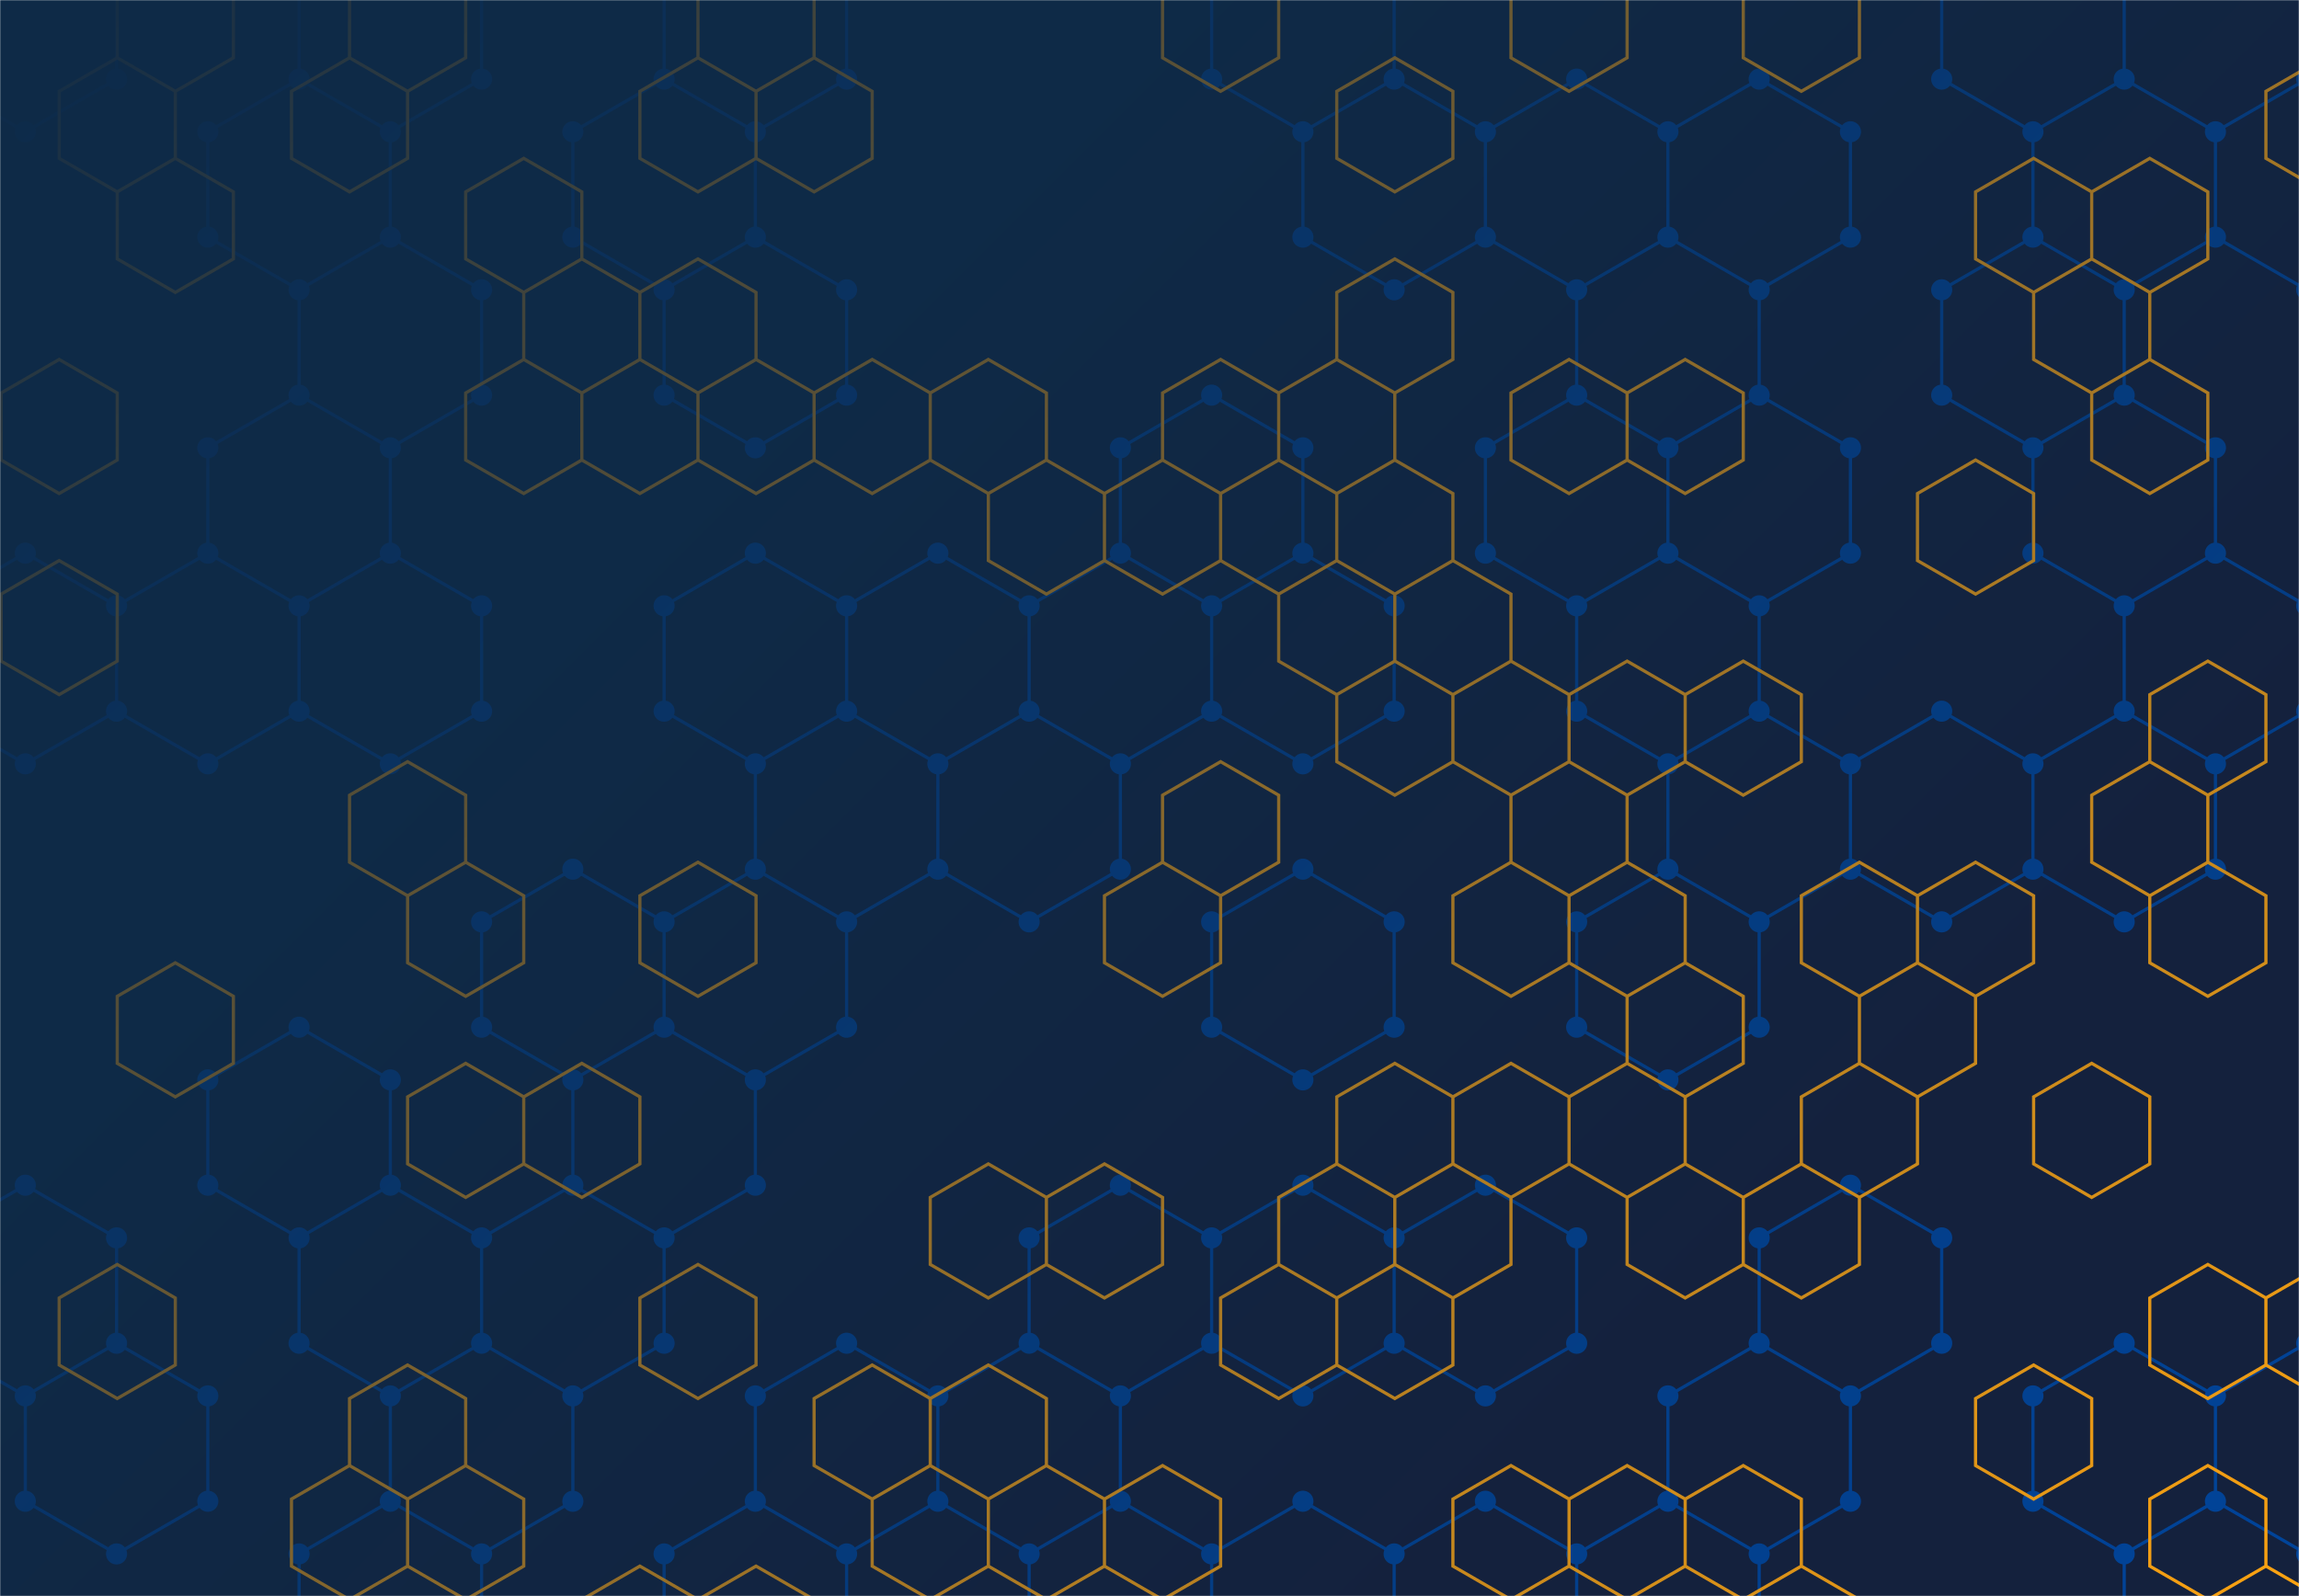 <svg xmlns="http://www.w3.org/2000/svg" version="1.1" xmlns:xlink="http://www.w3.org/1999/xlink" xmlns:svgjs="http://svgjs.com/svgjs" width="1440" height="1000" preserveAspectRatio="none" viewBox="0 0 1440 1000"><g mask="url(&quot;#SvgjsMask2318&quot;)" fill="none"><rect width="1440" height="1000" x="0" y="0" fill="url(#SvgjsLinearGradient2319)"></rect><path d="M15.85 -49.43L73.01 -16.43L73.01 49.57L15.85 82.57L-41.31 49.57L-41.31 -16.43zM15.85 346.57L73.01 379.57L73.01 445.57L15.85 478.57L-41.31 445.57L-41.31 379.57zM15.85 742.57L73.01 775.57L73.01 841.57L15.85 874.57L-41.31 841.57L-41.31 775.57zM73.01 841.57L130.17 874.57L130.17 940.57L73.01 973.57L15.85 940.57L15.85 874.57zM187.33 49.57L244.49 82.57L244.49 148.57L187.33 181.57L130.17 148.57L130.17 82.57zM187.33 247.57L244.49 280.57L244.49 346.57L187.33 379.57L130.17 346.57L130.17 280.57zM130.17 346.57L187.33 379.57L187.33 445.57L130.17 478.57L73.01 445.57L73.01 379.57zM187.33 643.57L244.49 676.57L244.49 742.57L187.33 775.57L130.17 742.57L130.17 676.57zM244.49 -49.43L301.65 -16.43L301.65 49.57L244.49 82.57L187.33 49.57L187.33 -16.43zM244.49 148.57L301.65 181.57L301.65 247.57L244.49 280.57L187.33 247.57L187.33 181.57zM244.49 346.57L301.65 379.57L301.65 445.57L244.49 478.57L187.33 445.57L187.33 379.57zM244.49 742.57L301.65 775.57L301.65 841.57L244.49 874.57L187.33 841.57L187.33 775.57zM301.65 841.57L358.81 874.57L358.81 940.57L301.65 973.57L244.49 940.57L244.49 874.57zM244.49 940.57L301.65 973.57L301.65 1039.57L244.49 1072.57L187.33 1039.57L187.33 973.57zM415.97 49.57L473.12 82.57L473.12 148.57L415.97 181.57L358.81 148.57L358.81 82.57zM358.81 544.57L415.97 577.57L415.97 643.57L358.81 676.57L301.65 643.57L301.65 577.57zM415.97 643.57L473.12 676.57L473.12 742.57L415.97 775.57L358.81 742.57L358.81 676.57zM358.81 742.57L415.97 775.57L415.97 841.57L358.81 874.57L301.65 841.57L301.65 775.57zM473.12 -49.43L530.28 -16.43L530.28 49.57L473.12 82.57L415.97 49.57L415.97 -16.43zM473.12 148.57L530.28 181.57L530.28 247.57L473.12 280.57L415.97 247.57L415.97 181.57zM473.12 346.57L530.28 379.57L530.28 445.57L473.12 478.57L415.97 445.57L415.97 379.57zM530.28 445.57L587.44 478.57L587.44 544.57L530.28 577.57L473.12 544.57L473.12 478.57zM473.12 544.57L530.28 577.57L530.28 643.57L473.12 676.57L415.97 643.57L415.97 577.57zM530.28 841.57L587.44 874.57L587.44 940.57L530.28 973.57L473.12 940.57L473.12 874.57zM473.12 940.57L530.28 973.57L530.28 1039.57L473.12 1072.57L415.97 1039.57L415.97 973.57zM587.44 346.57L644.6 379.57L644.6 445.57L587.44 478.57L530.28 445.57L530.28 379.57zM644.6 445.57L701.76 478.57L701.76 544.57L644.6 577.57L587.44 544.57L587.44 478.57zM644.6 841.57L701.76 874.57L701.76 940.57L644.6 973.57L587.44 940.57L587.44 874.57zM587.44 940.57L644.6 973.57L644.6 1039.57L587.44 1072.57L530.28 1039.57L530.28 973.57zM758.92 247.57L816.08 280.57L816.08 346.57L758.92 379.57L701.76 346.57L701.76 280.57zM701.76 346.57L758.92 379.57L758.92 445.57L701.76 478.57L644.6 445.57L644.6 379.57zM701.76 742.57L758.92 775.57L758.92 841.57L701.76 874.57L644.6 841.57L644.6 775.57zM701.76 940.57L758.92 973.57L758.92 1039.57L701.76 1072.57L644.6 1039.57L644.6 973.57zM816.08 -49.43L873.24 -16.43L873.24 49.57L816.08 82.57L758.92 49.57L758.92 -16.43zM873.24 49.57L930.4 82.57L930.4 148.57L873.24 181.57L816.08 148.57L816.08 82.57zM816.08 346.57L873.24 379.57L873.24 445.57L816.08 478.57L758.92 445.57L758.92 379.57zM816.08 544.57L873.24 577.57L873.24 643.57L816.08 676.57L758.92 643.57L758.92 577.57zM816.08 742.57L873.24 775.57L873.24 841.57L816.08 874.57L758.92 841.57L758.92 775.57zM816.08 940.57L873.24 973.57L873.24 1039.57L816.08 1072.57L758.92 1039.57L758.92 973.57zM987.56 49.57L1044.72 82.57L1044.72 148.57L987.56 181.57L930.4 148.57L930.4 82.57zM987.56 247.57L1044.72 280.57L1044.72 346.57L987.56 379.57L930.4 346.57L930.4 280.57zM930.4 742.57L987.56 775.57L987.56 841.57L930.4 874.57L873.24 841.57L873.24 775.57zM930.4 940.57L987.56 973.57L987.56 1039.57L930.4 1072.57L873.24 1039.57L873.24 973.57zM1101.88 49.57L1159.04 82.57L1159.04 148.57L1101.88 181.57L1044.72 148.57L1044.72 82.57zM1044.72 148.57L1101.88 181.57L1101.88 247.57L1044.72 280.57L987.56 247.57L987.56 181.57zM1101.88 247.57L1159.04 280.57L1159.04 346.57L1101.88 379.57L1044.72 346.57L1044.72 280.57zM1044.72 346.57L1101.88 379.57L1101.88 445.57L1044.72 478.57L987.56 445.57L987.56 379.57zM1101.88 445.57L1159.04 478.57L1159.04 544.57L1101.88 577.57L1044.72 544.57L1044.72 478.57zM1044.72 544.57L1101.88 577.57L1101.88 643.57L1044.72 676.57L987.56 643.57L987.56 577.57zM1101.88 841.57L1159.04 874.57L1159.04 940.57L1101.88 973.57L1044.72 940.57L1044.72 874.57zM1044.72 940.57L1101.88 973.57L1101.88 1039.57L1044.72 1072.57L987.56 1039.57L987.56 973.57zM1216.2 445.57L1273.35 478.57L1273.35 544.57L1216.2 577.57L1159.04 544.57L1159.04 478.57zM1159.04 742.57L1216.2 775.57L1216.2 841.57L1159.04 874.57L1101.88 841.57L1101.88 775.57zM1273.35 -49.43L1330.51 -16.43L1330.51 49.57L1273.35 82.57L1216.2 49.57L1216.2 -16.43zM1330.51 49.57L1387.67 82.57L1387.67 148.57L1330.51 181.57L1273.35 148.57L1273.35 82.57zM1273.35 148.57L1330.51 181.57L1330.51 247.57L1273.35 280.57L1216.2 247.57L1216.2 181.57zM1330.51 247.57L1387.67 280.57L1387.67 346.57L1330.51 379.57L1273.35 346.57L1273.35 280.57zM1330.51 445.57L1387.67 478.57L1387.67 544.57L1330.51 577.57L1273.35 544.57L1273.35 478.57zM1330.51 841.57L1387.67 874.57L1387.67 940.57L1330.51 973.57L1273.35 940.57L1273.35 874.57zM1387.67 -49.43L1444.83 -16.43L1444.83 49.57L1387.67 82.57L1330.51 49.57L1330.51 -16.43zM1444.83 49.57L1501.99 82.57L1501.99 148.57L1444.83 181.57L1387.67 148.57L1387.67 82.57zM1387.67 346.57L1444.83 379.57L1444.83 445.57L1387.67 478.57L1330.51 445.57L1330.51 379.57zM1444.83 841.57L1501.99 874.57L1501.99 940.57L1444.83 973.57L1387.67 940.57L1387.67 874.57zM1387.67 940.57L1444.83 973.57L1444.83 1039.57L1387.67 1072.57L1330.51 1039.57L1330.51 973.57z" stroke="url(#SvgjsLinearGradient2320)" stroke-width="2"></path><path d="M9.25 -49.43 a6.6 6.6 0 1 0 13.2 0 a6.6 6.6 0 1 0 -13.2 0zM66.41 -16.43 a6.6 6.6 0 1 0 13.2 0 a6.6 6.6 0 1 0 -13.2 0zM66.41 49.57 a6.6 6.6 0 1 0 13.2 0 a6.6 6.6 0 1 0 -13.2 0zM9.25 82.57 a6.6 6.6 0 1 0 13.2 0 a6.6 6.6 0 1 0 -13.2 0zM-47.91 49.57 a6.6 6.6 0 1 0 13.2 0 a6.6 6.6 0 1 0 -13.2 0zM-47.91 -16.43 a6.6 6.6 0 1 0 13.2 0 a6.6 6.6 0 1 0 -13.2 0zM9.25 346.57 a6.6 6.6 0 1 0 13.2 0 a6.6 6.6 0 1 0 -13.2 0zM66.41 379.57 a6.6 6.6 0 1 0 13.2 0 a6.6 6.6 0 1 0 -13.2 0zM66.41 445.57 a6.6 6.6 0 1 0 13.2 0 a6.6 6.6 0 1 0 -13.2 0zM9.25 478.57 a6.6 6.6 0 1 0 13.2 0 a6.6 6.6 0 1 0 -13.2 0zM-47.91 445.57 a6.6 6.6 0 1 0 13.2 0 a6.6 6.6 0 1 0 -13.2 0zM-47.91 379.57 a6.6 6.6 0 1 0 13.2 0 a6.6 6.6 0 1 0 -13.2 0zM9.25 742.57 a6.6 6.6 0 1 0 13.2 0 a6.6 6.6 0 1 0 -13.2 0zM66.41 775.57 a6.6 6.6 0 1 0 13.2 0 a6.6 6.6 0 1 0 -13.2 0zM66.41 841.57 a6.6 6.6 0 1 0 13.2 0 a6.6 6.6 0 1 0 -13.2 0zM9.25 874.57 a6.6 6.6 0 1 0 13.2 0 a6.6 6.6 0 1 0 -13.2 0zM-47.91 841.57 a6.6 6.6 0 1 0 13.2 0 a6.6 6.6 0 1 0 -13.2 0zM-47.91 775.57 a6.6 6.6 0 1 0 13.2 0 a6.6 6.6 0 1 0 -13.2 0zM123.57 874.57 a6.6 6.6 0 1 0 13.2 0 a6.6 6.6 0 1 0 -13.2 0zM123.57 940.57 a6.6 6.6 0 1 0 13.2 0 a6.6 6.6 0 1 0 -13.2 0zM66.41 973.57 a6.6 6.6 0 1 0 13.2 0 a6.6 6.6 0 1 0 -13.2 0zM9.25 940.57 a6.6 6.6 0 1 0 13.2 0 a6.6 6.6 0 1 0 -13.2 0zM180.73 49.57 a6.6 6.6 0 1 0 13.2 0 a6.6 6.6 0 1 0 -13.2 0zM237.89 82.57 a6.6 6.6 0 1 0 13.2 0 a6.6 6.6 0 1 0 -13.2 0zM237.89 148.57 a6.6 6.6 0 1 0 13.2 0 a6.6 6.6 0 1 0 -13.2 0zM180.73 181.57 a6.6 6.6 0 1 0 13.2 0 a6.6 6.6 0 1 0 -13.2 0zM123.57 148.57 a6.6 6.6 0 1 0 13.2 0 a6.6 6.6 0 1 0 -13.2 0zM123.57 82.57 a6.6 6.6 0 1 0 13.2 0 a6.6 6.6 0 1 0 -13.2 0zM180.73 247.57 a6.6 6.6 0 1 0 13.2 0 a6.6 6.6 0 1 0 -13.2 0zM237.89 280.57 a6.6 6.6 0 1 0 13.2 0 a6.6 6.6 0 1 0 -13.2 0zM237.89 346.57 a6.6 6.6 0 1 0 13.2 0 a6.6 6.6 0 1 0 -13.2 0zM180.73 379.57 a6.6 6.6 0 1 0 13.2 0 a6.6 6.6 0 1 0 -13.2 0zM123.57 346.57 a6.6 6.6 0 1 0 13.2 0 a6.6 6.6 0 1 0 -13.2 0zM123.57 280.57 a6.6 6.6 0 1 0 13.2 0 a6.6 6.6 0 1 0 -13.2 0zM180.73 445.57 a6.6 6.6 0 1 0 13.2 0 a6.6 6.6 0 1 0 -13.2 0zM123.57 478.57 a6.6 6.6 0 1 0 13.2 0 a6.6 6.6 0 1 0 -13.2 0zM180.73 643.57 a6.6 6.6 0 1 0 13.2 0 a6.6 6.6 0 1 0 -13.2 0zM237.89 676.57 a6.6 6.6 0 1 0 13.2 0 a6.6 6.6 0 1 0 -13.2 0zM237.89 742.57 a6.6 6.6 0 1 0 13.2 0 a6.6 6.6 0 1 0 -13.2 0zM180.73 775.57 a6.6 6.6 0 1 0 13.2 0 a6.6 6.6 0 1 0 -13.2 0zM123.57 742.57 a6.6 6.6 0 1 0 13.2 0 a6.6 6.6 0 1 0 -13.2 0zM123.57 676.57 a6.6 6.6 0 1 0 13.2 0 a6.6 6.6 0 1 0 -13.2 0zM237.89 -49.43 a6.6 6.6 0 1 0 13.2 0 a6.6 6.6 0 1 0 -13.2 0zM295.05 -16.43 a6.6 6.6 0 1 0 13.2 0 a6.6 6.6 0 1 0 -13.2 0zM295.05 49.57 a6.6 6.6 0 1 0 13.2 0 a6.6 6.6 0 1 0 -13.2 0zM180.73 -16.43 a6.6 6.6 0 1 0 13.2 0 a6.6 6.6 0 1 0 -13.2 0zM295.05 181.57 a6.6 6.6 0 1 0 13.2 0 a6.6 6.6 0 1 0 -13.2 0zM295.05 247.57 a6.6 6.6 0 1 0 13.2 0 a6.6 6.6 0 1 0 -13.2 0zM295.05 379.57 a6.6 6.6 0 1 0 13.2 0 a6.6 6.6 0 1 0 -13.2 0zM295.05 445.57 a6.6 6.6 0 1 0 13.2 0 a6.6 6.6 0 1 0 -13.2 0zM237.89 478.57 a6.6 6.6 0 1 0 13.2 0 a6.6 6.6 0 1 0 -13.2 0zM295.05 775.57 a6.6 6.6 0 1 0 13.2 0 a6.6 6.6 0 1 0 -13.2 0zM295.05 841.57 a6.6 6.6 0 1 0 13.2 0 a6.6 6.6 0 1 0 -13.2 0zM237.89 874.57 a6.6 6.6 0 1 0 13.2 0 a6.6 6.6 0 1 0 -13.2 0zM180.73 841.57 a6.6 6.6 0 1 0 13.2 0 a6.6 6.6 0 1 0 -13.2 0zM352.21 874.57 a6.6 6.6 0 1 0 13.2 0 a6.6 6.6 0 1 0 -13.2 0zM352.21 940.57 a6.6 6.6 0 1 0 13.2 0 a6.6 6.6 0 1 0 -13.2 0zM295.05 973.57 a6.6 6.6 0 1 0 13.2 0 a6.6 6.6 0 1 0 -13.2 0zM237.89 940.57 a6.6 6.6 0 1 0 13.2 0 a6.6 6.6 0 1 0 -13.2 0zM295.05 1039.57 a6.6 6.6 0 1 0 13.2 0 a6.6 6.6 0 1 0 -13.2 0zM237.89 1072.57 a6.6 6.6 0 1 0 13.2 0 a6.6 6.6 0 1 0 -13.2 0zM180.73 1039.57 a6.6 6.6 0 1 0 13.2 0 a6.6 6.6 0 1 0 -13.2 0zM180.73 973.57 a6.6 6.6 0 1 0 13.2 0 a6.6 6.6 0 1 0 -13.2 0zM409.37 49.57 a6.6 6.6 0 1 0 13.2 0 a6.6 6.6 0 1 0 -13.2 0zM466.52 82.57 a6.6 6.6 0 1 0 13.2 0 a6.6 6.6 0 1 0 -13.2 0zM466.52 148.57 a6.6 6.6 0 1 0 13.2 0 a6.6 6.6 0 1 0 -13.2 0zM409.37 181.57 a6.6 6.6 0 1 0 13.2 0 a6.6 6.6 0 1 0 -13.2 0zM352.21 148.57 a6.6 6.6 0 1 0 13.2 0 a6.6 6.6 0 1 0 -13.2 0zM352.21 82.57 a6.6 6.6 0 1 0 13.2 0 a6.6 6.6 0 1 0 -13.2 0zM352.21 544.57 a6.6 6.6 0 1 0 13.2 0 a6.6 6.6 0 1 0 -13.2 0zM409.37 577.57 a6.6 6.6 0 1 0 13.2 0 a6.6 6.6 0 1 0 -13.2 0zM409.37 643.57 a6.6 6.6 0 1 0 13.2 0 a6.6 6.6 0 1 0 -13.2 0zM352.21 676.57 a6.6 6.6 0 1 0 13.2 0 a6.6 6.6 0 1 0 -13.2 0zM295.05 643.57 a6.6 6.6 0 1 0 13.2 0 a6.6 6.6 0 1 0 -13.2 0zM295.05 577.57 a6.6 6.6 0 1 0 13.2 0 a6.6 6.6 0 1 0 -13.2 0zM466.52 676.57 a6.6 6.6 0 1 0 13.2 0 a6.6 6.6 0 1 0 -13.2 0zM466.52 742.57 a6.6 6.6 0 1 0 13.2 0 a6.6 6.6 0 1 0 -13.2 0zM409.37 775.57 a6.6 6.6 0 1 0 13.2 0 a6.6 6.6 0 1 0 -13.2 0zM352.21 742.57 a6.6 6.6 0 1 0 13.2 0 a6.6 6.6 0 1 0 -13.2 0zM409.37 841.57 a6.6 6.6 0 1 0 13.2 0 a6.6 6.6 0 1 0 -13.2 0zM466.52 -49.43 a6.6 6.6 0 1 0 13.2 0 a6.6 6.6 0 1 0 -13.2 0zM523.68 -16.43 a6.6 6.6 0 1 0 13.2 0 a6.6 6.6 0 1 0 -13.2 0zM523.68 49.57 a6.6 6.6 0 1 0 13.2 0 a6.6 6.6 0 1 0 -13.2 0zM409.37 -16.43 a6.6 6.6 0 1 0 13.2 0 a6.6 6.6 0 1 0 -13.2 0zM523.68 181.57 a6.6 6.6 0 1 0 13.2 0 a6.6 6.6 0 1 0 -13.2 0zM523.68 247.57 a6.6 6.6 0 1 0 13.2 0 a6.6 6.6 0 1 0 -13.2 0zM466.52 280.57 a6.6 6.6 0 1 0 13.2 0 a6.6 6.6 0 1 0 -13.2 0zM409.37 247.57 a6.6 6.6 0 1 0 13.2 0 a6.6 6.6 0 1 0 -13.2 0zM466.52 346.57 a6.6 6.6 0 1 0 13.2 0 a6.6 6.6 0 1 0 -13.2 0zM523.68 379.57 a6.6 6.6 0 1 0 13.2 0 a6.6 6.6 0 1 0 -13.2 0zM523.68 445.57 a6.6 6.6 0 1 0 13.2 0 a6.6 6.6 0 1 0 -13.2 0zM466.52 478.57 a6.6 6.6 0 1 0 13.2 0 a6.6 6.6 0 1 0 -13.2 0zM409.37 445.57 a6.6 6.6 0 1 0 13.2 0 a6.6 6.6 0 1 0 -13.2 0zM409.37 379.57 a6.6 6.6 0 1 0 13.2 0 a6.6 6.6 0 1 0 -13.2 0zM580.84 478.57 a6.6 6.6 0 1 0 13.2 0 a6.6 6.6 0 1 0 -13.2 0zM580.84 544.57 a6.6 6.6 0 1 0 13.2 0 a6.6 6.6 0 1 0 -13.2 0zM523.68 577.57 a6.6 6.6 0 1 0 13.2 0 a6.6 6.6 0 1 0 -13.2 0zM466.52 544.57 a6.6 6.6 0 1 0 13.2 0 a6.6 6.6 0 1 0 -13.2 0zM523.68 643.57 a6.6 6.6 0 1 0 13.2 0 a6.6 6.6 0 1 0 -13.2 0zM523.68 841.57 a6.6 6.6 0 1 0 13.2 0 a6.6 6.6 0 1 0 -13.2 0zM580.84 874.57 a6.6 6.6 0 1 0 13.2 0 a6.6 6.6 0 1 0 -13.2 0zM580.84 940.57 a6.6 6.6 0 1 0 13.2 0 a6.6 6.6 0 1 0 -13.2 0zM523.68 973.57 a6.6 6.6 0 1 0 13.2 0 a6.6 6.6 0 1 0 -13.2 0zM466.52 940.57 a6.6 6.6 0 1 0 13.2 0 a6.6 6.6 0 1 0 -13.2 0zM466.52 874.57 a6.6 6.6 0 1 0 13.2 0 a6.6 6.6 0 1 0 -13.2 0zM523.68 1039.57 a6.6 6.6 0 1 0 13.2 0 a6.6 6.6 0 1 0 -13.2 0zM466.52 1072.57 a6.6 6.6 0 1 0 13.2 0 a6.6 6.6 0 1 0 -13.2 0zM409.37 1039.57 a6.6 6.6 0 1 0 13.2 0 a6.6 6.6 0 1 0 -13.2 0zM409.37 973.57 a6.6 6.6 0 1 0 13.2 0 a6.6 6.6 0 1 0 -13.2 0zM580.84 346.57 a6.6 6.6 0 1 0 13.2 0 a6.6 6.6 0 1 0 -13.2 0zM638 379.57 a6.6 6.6 0 1 0 13.2 0 a6.6 6.6 0 1 0 -13.2 0zM638 445.57 a6.6 6.6 0 1 0 13.2 0 a6.6 6.6 0 1 0 -13.2 0zM695.16 478.57 a6.6 6.6 0 1 0 13.2 0 a6.6 6.6 0 1 0 -13.2 0zM695.16 544.57 a6.6 6.6 0 1 0 13.2 0 a6.6 6.6 0 1 0 -13.2 0zM638 577.57 a6.6 6.6 0 1 0 13.2 0 a6.6 6.6 0 1 0 -13.2 0zM638 841.57 a6.6 6.6 0 1 0 13.2 0 a6.6 6.6 0 1 0 -13.2 0zM695.16 874.57 a6.6 6.6 0 1 0 13.2 0 a6.6 6.6 0 1 0 -13.2 0zM695.16 940.57 a6.6 6.6 0 1 0 13.2 0 a6.6 6.6 0 1 0 -13.2 0zM638 973.57 a6.6 6.6 0 1 0 13.2 0 a6.6 6.6 0 1 0 -13.2 0zM638 1039.57 a6.6 6.6 0 1 0 13.2 0 a6.6 6.6 0 1 0 -13.2 0zM580.84 1072.57 a6.6 6.6 0 1 0 13.2 0 a6.6 6.6 0 1 0 -13.2 0zM752.32 247.57 a6.6 6.6 0 1 0 13.2 0 a6.6 6.6 0 1 0 -13.2 0zM809.48 280.57 a6.6 6.6 0 1 0 13.2 0 a6.6 6.6 0 1 0 -13.2 0zM809.48 346.57 a6.6 6.6 0 1 0 13.2 0 a6.6 6.6 0 1 0 -13.2 0zM752.32 379.57 a6.6 6.6 0 1 0 13.2 0 a6.6 6.6 0 1 0 -13.2 0zM695.16 346.57 a6.6 6.6 0 1 0 13.2 0 a6.6 6.6 0 1 0 -13.2 0zM695.16 280.57 a6.6 6.6 0 1 0 13.2 0 a6.6 6.6 0 1 0 -13.2 0zM752.32 445.57 a6.6 6.6 0 1 0 13.2 0 a6.6 6.6 0 1 0 -13.2 0zM695.16 742.57 a6.6 6.6 0 1 0 13.2 0 a6.6 6.6 0 1 0 -13.2 0zM752.32 775.57 a6.6 6.6 0 1 0 13.2 0 a6.6 6.6 0 1 0 -13.2 0zM752.32 841.57 a6.6 6.6 0 1 0 13.2 0 a6.6 6.6 0 1 0 -13.2 0zM638 775.57 a6.6 6.6 0 1 0 13.2 0 a6.6 6.6 0 1 0 -13.2 0zM752.32 973.57 a6.6 6.6 0 1 0 13.2 0 a6.6 6.6 0 1 0 -13.2 0zM752.32 1039.57 a6.6 6.6 0 1 0 13.2 0 a6.6 6.6 0 1 0 -13.2 0zM695.16 1072.57 a6.6 6.6 0 1 0 13.2 0 a6.6 6.6 0 1 0 -13.2 0zM809.48 -49.43 a6.6 6.6 0 1 0 13.2 0 a6.6 6.6 0 1 0 -13.2 0zM866.64 -16.43 a6.6 6.6 0 1 0 13.2 0 a6.6 6.6 0 1 0 -13.2 0zM866.64 49.57 a6.6 6.6 0 1 0 13.2 0 a6.6 6.6 0 1 0 -13.2 0zM809.48 82.57 a6.6 6.6 0 1 0 13.2 0 a6.6 6.6 0 1 0 -13.2 0zM752.32 49.57 a6.6 6.6 0 1 0 13.2 0 a6.6 6.6 0 1 0 -13.2 0zM752.32 -16.43 a6.6 6.6 0 1 0 13.2 0 a6.6 6.6 0 1 0 -13.2 0zM923.8 82.57 a6.6 6.6 0 1 0 13.2 0 a6.6 6.6 0 1 0 -13.2 0zM923.8 148.57 a6.6 6.6 0 1 0 13.2 0 a6.6 6.6 0 1 0 -13.2 0zM866.64 181.57 a6.6 6.6 0 1 0 13.2 0 a6.6 6.6 0 1 0 -13.2 0zM809.48 148.57 a6.6 6.6 0 1 0 13.2 0 a6.6 6.6 0 1 0 -13.2 0zM866.64 379.57 a6.6 6.6 0 1 0 13.2 0 a6.6 6.6 0 1 0 -13.2 0zM866.64 445.57 a6.6 6.6 0 1 0 13.2 0 a6.6 6.6 0 1 0 -13.2 0zM809.48 478.57 a6.6 6.6 0 1 0 13.2 0 a6.6 6.6 0 1 0 -13.2 0zM809.48 544.57 a6.6 6.6 0 1 0 13.2 0 a6.6 6.6 0 1 0 -13.2 0zM866.64 577.57 a6.6 6.6 0 1 0 13.2 0 a6.6 6.6 0 1 0 -13.2 0zM866.64 643.57 a6.6 6.6 0 1 0 13.2 0 a6.6 6.6 0 1 0 -13.2 0zM809.48 676.57 a6.6 6.6 0 1 0 13.2 0 a6.6 6.6 0 1 0 -13.2 0zM752.32 643.57 a6.6 6.6 0 1 0 13.2 0 a6.6 6.6 0 1 0 -13.2 0zM752.32 577.57 a6.6 6.6 0 1 0 13.2 0 a6.6 6.6 0 1 0 -13.2 0zM809.48 742.57 a6.6 6.6 0 1 0 13.2 0 a6.6 6.6 0 1 0 -13.2 0zM866.64 775.57 a6.6 6.6 0 1 0 13.2 0 a6.6 6.6 0 1 0 -13.2 0zM866.64 841.57 a6.6 6.6 0 1 0 13.2 0 a6.6 6.6 0 1 0 -13.2 0zM809.48 874.57 a6.6 6.6 0 1 0 13.2 0 a6.6 6.6 0 1 0 -13.2 0zM809.48 940.57 a6.6 6.6 0 1 0 13.2 0 a6.6 6.6 0 1 0 -13.2 0zM866.64 973.57 a6.6 6.6 0 1 0 13.2 0 a6.6 6.6 0 1 0 -13.2 0zM866.64 1039.57 a6.6 6.6 0 1 0 13.2 0 a6.6 6.6 0 1 0 -13.2 0zM809.48 1072.57 a6.6 6.6 0 1 0 13.2 0 a6.6 6.6 0 1 0 -13.2 0zM980.96 49.57 a6.6 6.6 0 1 0 13.2 0 a6.6 6.6 0 1 0 -13.2 0zM1038.12 82.57 a6.6 6.6 0 1 0 13.2 0 a6.6 6.6 0 1 0 -13.2 0zM1038.12 148.57 a6.6 6.6 0 1 0 13.2 0 a6.6 6.6 0 1 0 -13.2 0zM980.96 181.57 a6.6 6.6 0 1 0 13.2 0 a6.6 6.6 0 1 0 -13.2 0zM980.96 247.57 a6.6 6.6 0 1 0 13.2 0 a6.6 6.6 0 1 0 -13.2 0zM1038.12 280.57 a6.6 6.6 0 1 0 13.2 0 a6.6 6.6 0 1 0 -13.2 0zM1038.12 346.57 a6.6 6.6 0 1 0 13.2 0 a6.6 6.6 0 1 0 -13.2 0zM980.96 379.57 a6.6 6.6 0 1 0 13.2 0 a6.6 6.6 0 1 0 -13.2 0zM923.8 346.57 a6.6 6.6 0 1 0 13.2 0 a6.6 6.6 0 1 0 -13.2 0zM923.8 280.57 a6.6 6.6 0 1 0 13.2 0 a6.6 6.6 0 1 0 -13.2 0zM923.8 742.57 a6.6 6.6 0 1 0 13.2 0 a6.6 6.6 0 1 0 -13.2 0zM980.96 775.57 a6.6 6.6 0 1 0 13.2 0 a6.6 6.6 0 1 0 -13.2 0zM980.96 841.57 a6.6 6.6 0 1 0 13.2 0 a6.6 6.6 0 1 0 -13.2 0zM923.8 874.57 a6.6 6.6 0 1 0 13.2 0 a6.6 6.6 0 1 0 -13.2 0zM923.8 940.57 a6.6 6.6 0 1 0 13.2 0 a6.6 6.6 0 1 0 -13.2 0zM980.96 973.57 a6.6 6.6 0 1 0 13.2 0 a6.6 6.6 0 1 0 -13.2 0zM980.96 1039.57 a6.6 6.6 0 1 0 13.2 0 a6.6 6.6 0 1 0 -13.2 0zM923.8 1072.57 a6.6 6.6 0 1 0 13.2 0 a6.6 6.6 0 1 0 -13.2 0zM1095.28 49.57 a6.6 6.6 0 1 0 13.2 0 a6.6 6.6 0 1 0 -13.2 0zM1152.44 82.57 a6.6 6.6 0 1 0 13.2 0 a6.6 6.6 0 1 0 -13.2 0zM1152.44 148.57 a6.6 6.6 0 1 0 13.2 0 a6.6 6.6 0 1 0 -13.2 0zM1095.28 181.57 a6.6 6.6 0 1 0 13.2 0 a6.6 6.6 0 1 0 -13.2 0zM1095.28 247.57 a6.6 6.6 0 1 0 13.2 0 a6.6 6.6 0 1 0 -13.2 0zM1152.44 280.57 a6.6 6.6 0 1 0 13.2 0 a6.6 6.6 0 1 0 -13.2 0zM1152.44 346.57 a6.6 6.6 0 1 0 13.2 0 a6.6 6.6 0 1 0 -13.2 0zM1095.28 379.57 a6.6 6.6 0 1 0 13.2 0 a6.6 6.6 0 1 0 -13.2 0zM1095.28 445.57 a6.6 6.6 0 1 0 13.2 0 a6.6 6.6 0 1 0 -13.2 0zM1038.12 478.57 a6.6 6.6 0 1 0 13.2 0 a6.6 6.6 0 1 0 -13.2 0zM980.96 445.57 a6.6 6.6 0 1 0 13.2 0 a6.6 6.6 0 1 0 -13.2 0zM1152.44 478.57 a6.6 6.6 0 1 0 13.2 0 a6.6 6.6 0 1 0 -13.2 0zM1152.44 544.57 a6.6 6.6 0 1 0 13.2 0 a6.6 6.6 0 1 0 -13.2 0zM1095.28 577.57 a6.6 6.6 0 1 0 13.2 0 a6.6 6.6 0 1 0 -13.2 0zM1038.12 544.57 a6.6 6.6 0 1 0 13.2 0 a6.6 6.6 0 1 0 -13.2 0zM1095.28 643.57 a6.6 6.6 0 1 0 13.2 0 a6.6 6.6 0 1 0 -13.2 0zM1038.12 676.57 a6.6 6.6 0 1 0 13.2 0 a6.6 6.6 0 1 0 -13.2 0zM980.96 643.57 a6.6 6.6 0 1 0 13.2 0 a6.6 6.6 0 1 0 -13.2 0zM980.96 577.57 a6.6 6.6 0 1 0 13.2 0 a6.6 6.6 0 1 0 -13.2 0zM1095.28 841.57 a6.6 6.6 0 1 0 13.2 0 a6.6 6.6 0 1 0 -13.2 0zM1152.44 874.57 a6.6 6.6 0 1 0 13.2 0 a6.6 6.6 0 1 0 -13.2 0zM1152.44 940.57 a6.6 6.6 0 1 0 13.2 0 a6.6 6.6 0 1 0 -13.2 0zM1095.28 973.57 a6.6 6.6 0 1 0 13.2 0 a6.6 6.6 0 1 0 -13.2 0zM1038.12 940.57 a6.6 6.6 0 1 0 13.2 0 a6.6 6.6 0 1 0 -13.2 0zM1038.12 874.57 a6.6 6.6 0 1 0 13.2 0 a6.6 6.6 0 1 0 -13.2 0zM1095.28 1039.57 a6.6 6.6 0 1 0 13.2 0 a6.6 6.6 0 1 0 -13.2 0zM1038.12 1072.57 a6.6 6.6 0 1 0 13.2 0 a6.6 6.6 0 1 0 -13.2 0zM1209.6 445.57 a6.6 6.6 0 1 0 13.2 0 a6.6 6.6 0 1 0 -13.2 0zM1266.75 478.57 a6.6 6.6 0 1 0 13.2 0 a6.6 6.6 0 1 0 -13.2 0zM1266.75 544.57 a6.6 6.6 0 1 0 13.2 0 a6.6 6.6 0 1 0 -13.2 0zM1209.6 577.57 a6.6 6.6 0 1 0 13.2 0 a6.6 6.6 0 1 0 -13.2 0zM1152.44 742.57 a6.6 6.6 0 1 0 13.2 0 a6.6 6.6 0 1 0 -13.2 0zM1209.6 775.57 a6.6 6.6 0 1 0 13.2 0 a6.6 6.6 0 1 0 -13.2 0zM1209.6 841.57 a6.6 6.6 0 1 0 13.2 0 a6.6 6.6 0 1 0 -13.2 0zM1095.28 775.57 a6.6 6.6 0 1 0 13.2 0 a6.6 6.6 0 1 0 -13.2 0zM1266.75 -49.43 a6.6 6.6 0 1 0 13.2 0 a6.6 6.6 0 1 0 -13.2 0zM1323.91 -16.43 a6.6 6.6 0 1 0 13.2 0 a6.6 6.6 0 1 0 -13.2 0zM1323.91 49.57 a6.6 6.6 0 1 0 13.2 0 a6.6 6.6 0 1 0 -13.2 0zM1266.75 82.57 a6.6 6.6 0 1 0 13.2 0 a6.6 6.6 0 1 0 -13.2 0zM1209.6 49.57 a6.6 6.6 0 1 0 13.2 0 a6.6 6.6 0 1 0 -13.2 0zM1209.6 -16.43 a6.6 6.6 0 1 0 13.2 0 a6.6 6.6 0 1 0 -13.2 0zM1381.07 82.57 a6.6 6.6 0 1 0 13.2 0 a6.6 6.6 0 1 0 -13.2 0zM1381.07 148.57 a6.6 6.6 0 1 0 13.2 0 a6.6 6.6 0 1 0 -13.2 0zM1323.91 181.57 a6.6 6.6 0 1 0 13.2 0 a6.6 6.6 0 1 0 -13.2 0zM1266.75 148.57 a6.6 6.6 0 1 0 13.2 0 a6.6 6.6 0 1 0 -13.2 0zM1323.91 247.57 a6.6 6.6 0 1 0 13.2 0 a6.6 6.6 0 1 0 -13.2 0zM1266.75 280.57 a6.6 6.6 0 1 0 13.2 0 a6.6 6.6 0 1 0 -13.2 0zM1209.6 247.57 a6.6 6.6 0 1 0 13.2 0 a6.6 6.6 0 1 0 -13.2 0zM1209.6 181.57 a6.6 6.6 0 1 0 13.2 0 a6.6 6.6 0 1 0 -13.2 0zM1381.07 280.57 a6.6 6.6 0 1 0 13.2 0 a6.6 6.6 0 1 0 -13.2 0zM1381.07 346.57 a6.6 6.6 0 1 0 13.2 0 a6.6 6.6 0 1 0 -13.2 0zM1323.91 379.57 a6.6 6.6 0 1 0 13.2 0 a6.6 6.6 0 1 0 -13.2 0zM1266.75 346.57 a6.6 6.6 0 1 0 13.2 0 a6.6 6.6 0 1 0 -13.2 0zM1323.91 445.57 a6.6 6.6 0 1 0 13.2 0 a6.6 6.6 0 1 0 -13.2 0zM1381.07 478.57 a6.6 6.6 0 1 0 13.2 0 a6.6 6.6 0 1 0 -13.2 0zM1381.07 544.57 a6.6 6.6 0 1 0 13.2 0 a6.6 6.6 0 1 0 -13.2 0zM1323.91 577.57 a6.6 6.6 0 1 0 13.2 0 a6.6 6.6 0 1 0 -13.2 0zM1323.91 841.57 a6.6 6.6 0 1 0 13.2 0 a6.6 6.6 0 1 0 -13.2 0zM1381.07 874.57 a6.6 6.6 0 1 0 13.2 0 a6.6 6.6 0 1 0 -13.2 0zM1381.07 940.57 a6.6 6.6 0 1 0 13.2 0 a6.6 6.6 0 1 0 -13.2 0zM1323.91 973.57 a6.6 6.6 0 1 0 13.2 0 a6.6 6.6 0 1 0 -13.2 0zM1266.75 940.57 a6.6 6.6 0 1 0 13.2 0 a6.6 6.6 0 1 0 -13.2 0zM1266.75 874.57 a6.6 6.6 0 1 0 13.2 0 a6.6 6.6 0 1 0 -13.2 0zM1381.07 -49.43 a6.6 6.6 0 1 0 13.2 0 a6.6 6.6 0 1 0 -13.2 0zM1438.23 -16.43 a6.6 6.6 0 1 0 13.2 0 a6.6 6.6 0 1 0 -13.2 0zM1438.23 49.57 a6.6 6.6 0 1 0 13.2 0 a6.6 6.6 0 1 0 -13.2 0zM1495.39 82.57 a6.6 6.6 0 1 0 13.2 0 a6.6 6.6 0 1 0 -13.2 0zM1495.39 148.57 a6.6 6.6 0 1 0 13.2 0 a6.6 6.6 0 1 0 -13.2 0zM1438.23 181.57 a6.6 6.6 0 1 0 13.2 0 a6.6 6.6 0 1 0 -13.2 0zM1438.23 379.57 a6.6 6.6 0 1 0 13.2 0 a6.6 6.6 0 1 0 -13.2 0zM1438.23 445.57 a6.6 6.6 0 1 0 13.2 0 a6.6 6.6 0 1 0 -13.2 0zM1438.23 841.57 a6.6 6.6 0 1 0 13.2 0 a6.6 6.6 0 1 0 -13.2 0zM1495.39 874.57 a6.6 6.6 0 1 0 13.2 0 a6.6 6.6 0 1 0 -13.2 0zM1495.39 940.57 a6.6 6.6 0 1 0 13.2 0 a6.6 6.6 0 1 0 -13.2 0zM1438.23 973.57 a6.6 6.6 0 1 0 13.2 0 a6.6 6.6 0 1 0 -13.2 0zM1438.23 1039.57 a6.6 6.6 0 1 0 13.2 0 a6.6 6.6 0 1 0 -13.2 0zM1381.07 1072.57 a6.6 6.6 0 1 0 13.2 0 a6.6 6.6 0 1 0 -13.2 0zM1323.91 1039.57 a6.6 6.6 0 1 0 13.2 0 a6.6 6.6 0 1 0 -13.2 0z" fill="url(#SvgjsLinearGradient2320)"></path><path d="M73.43 36.21L109.81 57.21L109.81 99.21L73.43 120.21L37.06 99.21L37.06 57.21zM37.06 225.21L73.43 246.21L73.43 288.21L37.06 309.21L0.69 288.21L0.69 246.21zM37.06 351.21L73.43 372.21L73.43 414.21L37.06 435.21L0.69 414.21L0.69 372.21zM73.43 792.21L109.81 813.21L109.81 855.21L73.43 876.21L37.06 855.21L37.06 813.21zM109.81 -26.79L146.18 -5.79L146.18 36.21L109.81 57.21L73.43 36.21L73.43 -5.79zM109.81 99.21L146.18 120.21L146.18 162.21L109.81 183.21L73.43 162.21L73.43 120.21zM109.81 603.21L146.18 624.21L146.18 666.21L109.81 687.21L73.43 666.21L73.43 624.21zM218.93 36.21L255.3 57.21L255.3 99.21L218.93 120.21L182.56 99.21L182.56 57.21zM218.93 918.21L255.3 939.21L255.3 981.21L218.93 1002.21L182.56 981.21L182.56 939.21zM255.3 -26.79L291.68 -5.79L291.68 36.21L255.3 57.21L218.93 36.21L218.93 -5.79zM255.3 477.21L291.68 498.21L291.68 540.21L255.3 561.21L218.93 540.21L218.93 498.21zM291.68 540.21L328.05 561.21L328.05 603.21L291.68 624.21L255.3 603.21L255.3 561.21zM291.68 666.21L328.05 687.21L328.05 729.21L291.68 750.21L255.3 729.21L255.3 687.21zM255.3 855.21L291.68 876.21L291.68 918.21L255.3 939.21L218.93 918.21L218.93 876.21zM291.68 918.21L328.05 939.21L328.05 981.21L291.68 1002.21L255.3 981.21L255.3 939.21zM328.05 99.21L364.43 120.21L364.43 162.21L328.05 183.21L291.68 162.21L291.68 120.21zM364.43 162.21L400.8 183.21L400.8 225.21L364.43 246.21L328.05 225.21L328.05 183.21zM328.05 225.21L364.43 246.21L364.43 288.21L328.05 309.21L291.68 288.21L291.68 246.21zM364.43 666.21L400.8 687.21L400.8 729.21L364.43 750.21L328.05 729.21L328.05 687.21zM437.18 36.21L473.55 57.21L473.55 99.21L437.18 120.21L400.8 99.21L400.8 57.21zM437.18 162.21L473.55 183.21L473.55 225.21L437.18 246.21L400.8 225.21L400.8 183.21zM400.8 225.21L437.18 246.21L437.18 288.21L400.8 309.21L364.43 288.21L364.43 246.21zM437.18 540.21L473.55 561.21L473.55 603.21L437.18 624.21L400.8 603.21L400.8 561.21zM437.18 792.21L473.55 813.21L473.55 855.21L437.18 876.21L400.8 855.21L400.8 813.21zM400.8 981.21L437.18 1002.21L437.18 1044.21L400.8 1065.21L364.43 1044.21L364.43 1002.21zM473.55 -26.79L509.92 -5.79L509.92 36.21L473.55 57.21L437.18 36.21L437.18 -5.79zM509.92 36.21L546.3 57.21L546.3 99.21L509.92 120.21L473.55 99.21L473.55 57.21zM473.55 225.21L509.92 246.21L509.92 288.21L473.55 309.21L437.18 288.21L437.18 246.21zM473.55 981.21L509.92 1002.21L509.92 1044.21L473.55 1065.21L437.18 1044.21L437.18 1002.21zM546.3 225.21L582.67 246.21L582.67 288.21L546.3 309.21L509.92 288.21L509.92 246.21zM546.3 855.21L582.67 876.21L582.67 918.21L546.3 939.21L509.92 918.21L509.92 876.21zM582.67 918.21L619.05 939.21L619.05 981.21L582.67 1002.21L546.3 981.21L546.3 939.21zM619.05 225.21L655.42 246.21L655.42 288.21L619.05 309.21L582.67 288.21L582.67 246.21zM655.42 288.21L691.79 309.21L691.79 351.21L655.42 372.21L619.05 351.21L619.05 309.21zM619.05 729.21L655.42 750.21L655.42 792.21L619.05 813.21L582.67 792.21L582.67 750.21zM619.05 855.21L655.42 876.21L655.42 918.21L619.05 939.21L582.67 918.21L582.67 876.21zM655.42 918.21L691.79 939.21L691.79 981.21L655.42 1002.21L619.05 981.21L619.05 939.21zM728.17 288.21L764.54 309.21L764.54 351.21L728.17 372.21L691.79 351.21L691.79 309.21zM728.17 540.21L764.54 561.21L764.54 603.21L728.17 624.21L691.79 603.21L691.79 561.21zM691.79 729.21L728.17 750.21L728.17 792.21L691.79 813.21L655.42 792.21L655.42 750.21zM728.17 918.21L764.54 939.21L764.54 981.21L728.17 1002.21L691.79 981.21L691.79 939.21zM764.54 -26.79L800.92 -5.79L800.92 36.21L764.54 57.21L728.17 36.21L728.17 -5.79zM764.54 225.21L800.92 246.21L800.92 288.21L764.54 309.21L728.17 288.21L728.17 246.21zM800.92 288.21L837.29 309.21L837.29 351.21L800.92 372.21L764.54 351.21L764.54 309.21zM764.54 477.21L800.92 498.21L800.92 540.21L764.54 561.21L728.17 540.21L728.17 498.21zM800.92 792.21L837.29 813.21L837.29 855.21L800.92 876.21L764.54 855.21L764.54 813.21zM873.66 36.21L910.04 57.21L910.04 99.21L873.66 120.21L837.29 99.21L837.29 57.21zM873.66 162.21L910.04 183.21L910.04 225.21L873.66 246.21L837.29 225.21L837.29 183.21zM837.29 225.21L873.66 246.21L873.66 288.21L837.29 309.21L800.92 288.21L800.92 246.21zM873.66 288.21L910.04 309.21L910.04 351.21L873.66 372.21L837.29 351.21L837.29 309.21zM837.29 351.21L873.66 372.21L873.66 414.21L837.29 435.21L800.92 414.21L800.92 372.21zM873.66 414.21L910.04 435.21L910.04 477.21L873.66 498.21L837.29 477.21L837.29 435.21zM873.66 666.21L910.04 687.21L910.04 729.21L873.66 750.21L837.29 729.21L837.29 687.21zM837.29 729.21L873.66 750.21L873.66 792.21L837.29 813.21L800.92 792.21L800.92 750.21zM873.66 792.21L910.04 813.21L910.04 855.21L873.66 876.21L837.29 855.21L837.29 813.21zM910.04 351.21L946.41 372.21L946.41 414.21L910.04 435.21L873.66 414.21L873.66 372.21zM946.41 414.21L982.79 435.21L982.79 477.21L946.41 498.21L910.04 477.21L910.04 435.21zM946.41 540.21L982.79 561.21L982.79 603.21L946.41 624.21L910.04 603.21L910.04 561.21zM946.41 666.21L982.79 687.21L982.79 729.21L946.41 750.21L910.04 729.21L910.04 687.21zM910.04 729.21L946.41 750.21L946.41 792.21L910.04 813.21L873.66 792.21L873.66 750.21zM946.41 918.21L982.79 939.21L982.79 981.21L946.41 1002.21L910.04 981.21L910.04 939.21zM982.79 -26.79L1019.16 -5.79L1019.16 36.21L982.79 57.21L946.41 36.21L946.41 -5.79zM982.79 225.21L1019.16 246.21L1019.16 288.21L982.79 309.21L946.41 288.21L946.41 246.21zM1019.16 414.21L1055.53 435.21L1055.53 477.21L1019.16 498.21L982.79 477.21L982.79 435.21zM982.79 477.21L1019.16 498.21L1019.16 540.21L982.79 561.21L946.41 540.21L946.41 498.21zM1019.16 540.21L1055.53 561.21L1055.53 603.21L1019.16 624.21L982.79 603.21L982.79 561.21zM1019.16 666.21L1055.53 687.21L1055.53 729.21L1019.16 750.21L982.79 729.21L982.79 687.21zM1019.16 918.21L1055.53 939.21L1055.53 981.21L1019.16 1002.21L982.79 981.21L982.79 939.21zM1055.53 225.21L1091.91 246.21L1091.91 288.21L1055.53 309.21L1019.16 288.21L1019.16 246.21zM1091.91 414.21L1128.28 435.21L1128.28 477.21L1091.91 498.21L1055.53 477.21L1055.53 435.21zM1055.53 603.21L1091.91 624.21L1091.91 666.21L1055.53 687.21L1019.16 666.21L1019.16 624.21zM1055.53 729.21L1091.91 750.21L1091.91 792.21L1055.53 813.21L1019.16 792.21L1019.16 750.21zM1091.91 918.21L1128.28 939.21L1128.28 981.21L1091.91 1002.21L1055.53 981.21L1055.53 939.21zM1128.28 -26.79L1164.66 -5.79L1164.66 36.21L1128.28 57.21L1091.91 36.21L1091.91 -5.79zM1164.66 540.21L1201.03 561.21L1201.03 603.21L1164.66 624.21L1128.28 603.21L1128.28 561.21zM1164.66 666.21L1201.03 687.21L1201.03 729.21L1164.66 750.21L1128.28 729.21L1128.28 687.21zM1128.28 729.21L1164.66 750.21L1164.66 792.21L1128.28 813.21L1091.91 792.21L1091.91 750.21zM1128.28 981.21L1164.66 1002.21L1164.66 1044.21L1128.28 1065.21L1091.91 1044.21L1091.91 1002.21zM1237.41 288.21L1273.78 309.21L1273.78 351.21L1237.41 372.21L1201.03 351.21L1201.03 309.21zM1237.41 540.21L1273.78 561.21L1273.78 603.21L1237.41 624.21L1201.03 603.21L1201.03 561.21zM1201.03 603.21L1237.41 624.21L1237.41 666.21L1201.03 687.21L1164.66 666.21L1164.66 624.21zM1273.78 99.21L1310.15 120.21L1310.15 162.21L1273.78 183.21L1237.41 162.21L1237.41 120.21zM1310.15 162.21L1346.53 183.21L1346.53 225.21L1310.15 246.21L1273.78 225.21L1273.78 183.21zM1310.15 666.21L1346.53 687.21L1346.53 729.21L1310.15 750.21L1273.78 729.21L1273.78 687.21zM1273.78 855.21L1310.15 876.21L1310.15 918.21L1273.78 939.21L1237.41 918.21L1237.41 876.21zM1346.53 99.21L1382.9 120.21L1382.9 162.21L1346.53 183.21L1310.15 162.21L1310.15 120.21zM1346.53 225.21L1382.9 246.21L1382.9 288.21L1346.53 309.21L1310.15 288.21L1310.15 246.21zM1382.9 414.21L1419.28 435.21L1419.28 477.21L1382.9 498.21L1346.53 477.21L1346.53 435.21zM1346.53 477.21L1382.9 498.21L1382.9 540.21L1346.53 561.21L1310.15 540.21L1310.15 498.21zM1382.9 540.21L1419.28 561.21L1419.28 603.21L1382.9 624.21L1346.53 603.21L1346.53 561.21zM1382.9 792.21L1419.28 813.21L1419.28 855.21L1382.9 876.21L1346.53 855.21L1346.53 813.21zM1382.9 918.21L1419.28 939.21L1419.28 981.21L1382.9 1002.21L1346.53 981.21L1346.53 939.21zM1455.65 36.21L1492.02 57.21L1492.02 99.21L1455.65 120.21L1419.28 99.21L1419.28 57.21zM1455.65 792.21L1492.02 813.21L1492.02 855.21L1455.65 876.21L1419.28 855.21L1419.28 813.21zM1419.28 981.21L1455.65 1002.21L1455.65 1044.21L1419.28 1065.21L1382.9 1044.21L1382.9 1002.21z" stroke="url(#SvgjsLinearGradient2321)" stroke-width="2"></path></g><defs><mask id="SvgjsMask2318"><rect width="1440" height="1000" fill="#ffffff"></rect></mask><linearGradient x1="7.64%" y1="-11%" x2="92.36%" y2="111%" gradientUnits="userSpaceOnUse" id="SvgjsLinearGradient2319"><stop stop-color="rgba(14, 42, 71, 1)" offset="0.29"></stop><stop stop-color="rgba(20, 33, 61, 1)" offset="0.78"></stop></linearGradient><linearGradient x1="110.016" y1="-110" x2="1329.984" y2="1110" gradientUnits="userSpaceOnUse" id="SvgjsLinearGradient2320"><stop stop-color="#0e2a47" offset="0"></stop><stop stop-color="rgba(0, 68, 155, 1)" offset="1"></stop></linearGradient><linearGradient x1="110.016" y1="-110" x2="1329.984" y2="1110" gradientUnits="userSpaceOnUse" id="SvgjsLinearGradient2321"><stop stop-color="rgba(14, 42, 71, 1)" offset="0"></stop><stop stop-color="rgba(252, 163, 17, 1)" offset="1"></stop></linearGradient></defs></svg>